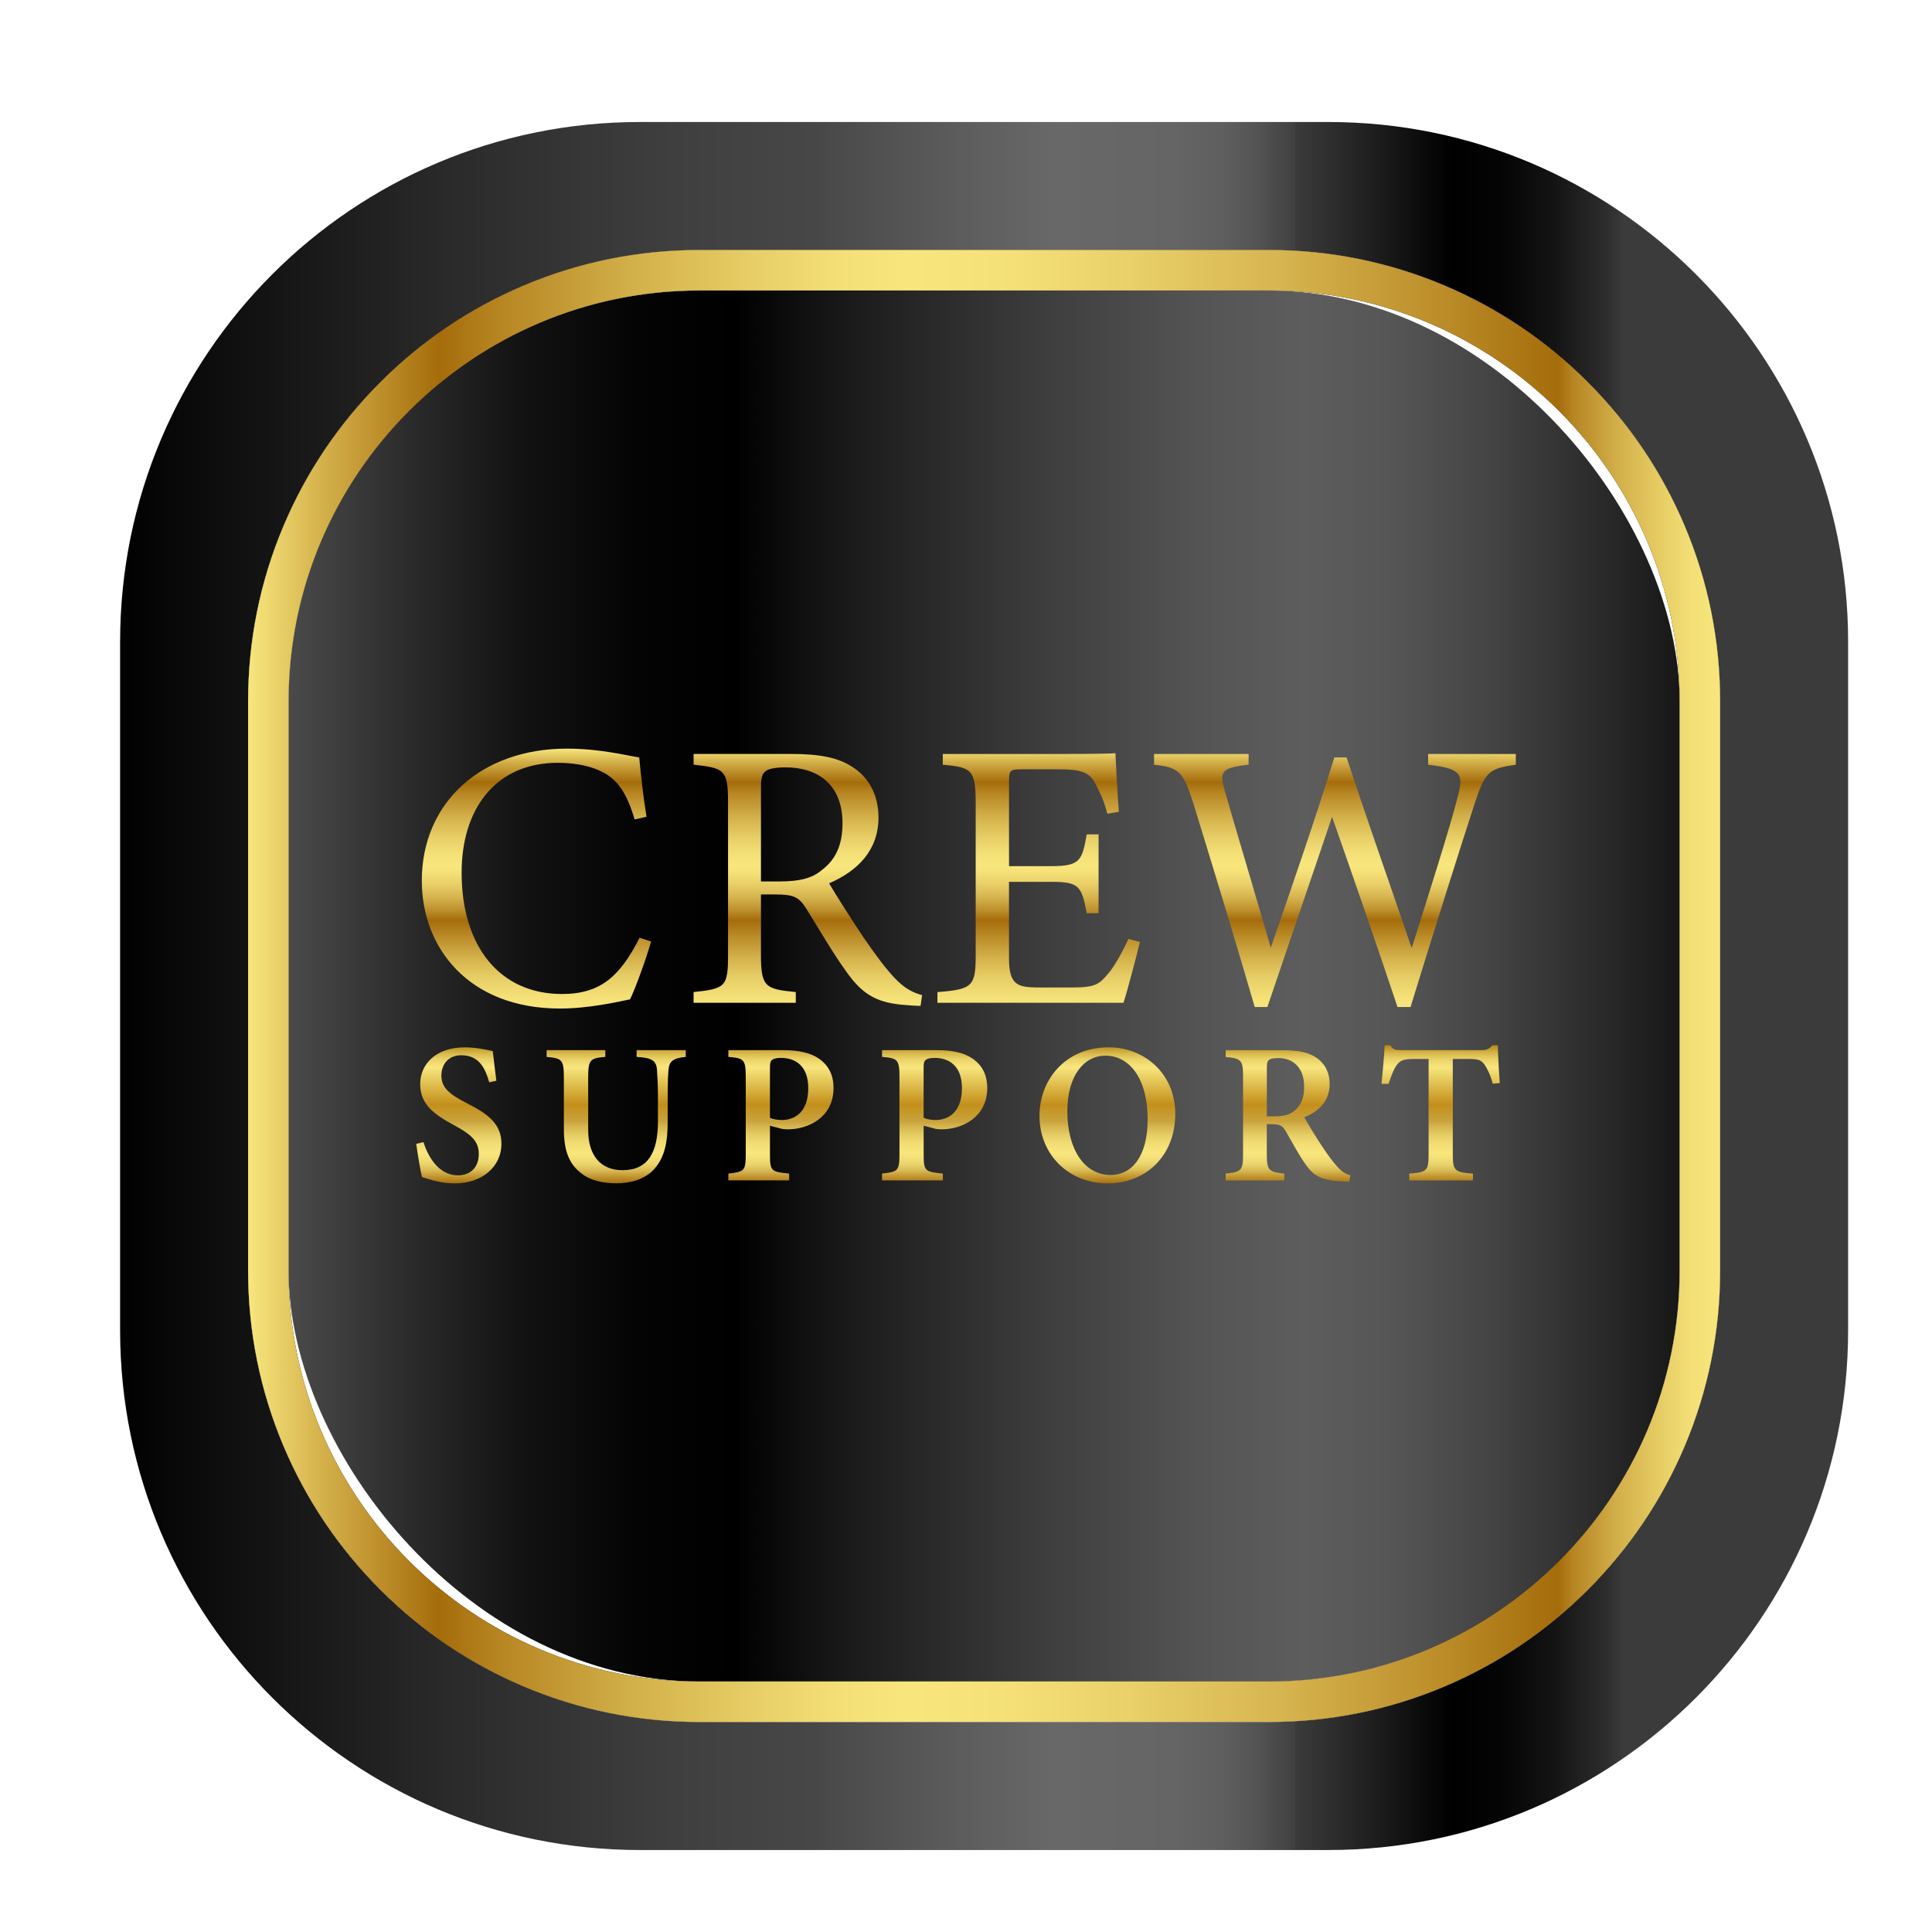 <?xml version="1.0" encoding="UTF-8"?><svg id="Layer_1" xmlns="http://www.w3.org/2000/svg" xmlns:xlink="http://www.w3.org/1999/xlink" viewBox="0 0 1080 1080"><defs><style>.cls-1{fill:url(#linear-gradient-6);}.cls-2{fill:url(#linear-gradient-2);filter:url(#outer-glow-12);}.cls-3{fill:url(#linear-gradient-5);}.cls-4{filter:url(#outer-glow-14);}.cls-5{fill:url(#linear-gradient-3);}.cls-6{fill:url(#linear-gradient);}.cls-7{fill:url(#linear-gradient-4);filter:url(#outer-glow-13);}</style><linearGradient id="linear-gradient" x1="67.14" y1="551.18" x2="1033.11" y2="551.18" gradientUnits="userSpaceOnUse"><stop offset="0" stop-color="#000"/><stop offset=".03" stop-color="#080808"/><stop offset=".19" stop-color="#2a2a2a"/><stop offset=".32" stop-color="#3f3f3f"/><stop offset=".4" stop-color="#474747"/><stop offset=".48" stop-color="#5b5b5b"/><stop offset=".54" stop-color="#686868"/><stop offset=".61" stop-color="#656565"/><stop offset=".64" stop-color="#5e5e5e"/><stop offset=".66" stop-color="#525252"/><stop offset=".68" stop-color="#404040"/><stop offset=".68" stop-color="#3b3b3b"/><stop offset=".73" stop-color="#1b1b1b"/><stop offset=".77" stop-color="#000"/><stop offset=".8" stop-color="#050505"/><stop offset=".83" stop-color="#141414"/><stop offset=".86" stop-color="#2d2d2d"/><stop offset=".87" stop-color="#3b3b3b"/><stop offset="1" stop-color="#3b3b3b"/></linearGradient><linearGradient id="linear-gradient-2" x1="161.32" y1="551.18" x2="938.93" y2="551.18" gradientUnits="userSpaceOnUse"><stop offset="0" stop-color="#4d4d4d"/><stop offset="0" stop-color="#4a4a4a"/><stop offset=".09" stop-color="#2a2a2a"/><stop offset=".17" stop-color="#121212"/><stop offset=".25" stop-color="#040404"/><stop offset=".32" stop-color="#000"/><stop offset=".41" stop-color="#1c1c1c"/><stop offset=".55" stop-color="#3f3f3f"/><stop offset=".66" stop-color="#555"/><stop offset=".73" stop-color="#5d5d5d"/><stop offset=".79" stop-color="#565656"/><stop offset=".86" stop-color="#454545"/><stop offset=".95" stop-color="#282828"/><stop offset="1" stop-color="#171717"/></linearGradient><filter id="outer-glow-12" filterUnits="userSpaceOnUse"><feOffset dx="0" dy="0"/><feGaussianBlur result="blur" stdDeviation="5"/><feFlood flood-color="#000" flood-opacity="1"/><feComposite in2="blur" operator="in"/><feComposite in="SourceGraphic"/></filter><linearGradient id="linear-gradient-3" x1="67.14" y1="551.18" x2="1033.11" y2="551.18" gradientUnits="userSpaceOnUse"><stop offset="0" stop-color="#3b3b3b"/><stop offset=".02" stop-color="#2c2c2c"/><stop offset=".05" stop-color="#181818"/><stop offset=".09" stop-color="#0a0a0a"/><stop offset=".14" stop-color="#020202"/><stop offset=".22" stop-color="#000"/><stop offset=".54" stop-color="#202020"/><stop offset=".85" stop-color="#000"/><stop offset=".89" stop-color="#020202"/><stop offset=".92" stop-color="#0c0c0c"/><stop offset=".95" stop-color="#1c1c1c"/><stop offset=".97" stop-color="#323232"/><stop offset="1" stop-color="#4f4f4f"/><stop offset="1" stop-color="#565656"/></linearGradient><linearGradient id="linear-gradient-4" x1="138.69" y1="551.18" x2="961.56" y2="551.18" gradientUnits="userSpaceOnUse"><stop offset="0" stop-color="#f8e67d"/><stop offset=".05" stop-color="#d4b14b"/><stop offset=".13" stop-color="#a56c0b"/><stop offset=".17" stop-color="#b68522"/><stop offset=".26" stop-color="#d2af49"/><stop offset=".34" stop-color="#e7cd65"/><stop offset=".4" stop-color="#f3df76"/><stop offset=".45" stop-color="#f8e67d"/><stop offset=".52" stop-color="#f4e077"/><stop offset=".6" stop-color="#e9d068"/><stop offset=".7" stop-color="#d7b550"/><stop offset=".8" stop-color="#be912d"/><stop offset=".89" stop-color="#a56c0b"/><stop offset=".9" stop-color="#b68522"/><stop offset=".93" stop-color="#d2af49"/><stop offset=".96" stop-color="#e7cd65"/><stop offset=".98" stop-color="#f3df76"/><stop offset="1" stop-color="#f8e67d"/></linearGradient><filter id="outer-glow-13" filterUnits="userSpaceOnUse"><feOffset dx="0" dy="0"/><feGaussianBlur result="blur-2" stdDeviation="5"/><feFlood flood-color="#000" flood-opacity="1"/><feComposite in2="blur-2" operator="in"/><feComposite in="SourceGraphic"/></filter><filter id="outer-glow-14" filterUnits="userSpaceOnUse"><feOffset dx="0" dy="0"/><feGaussianBlur result="blur-3" stdDeviation="5"/><feFlood flood-color="#000" flood-opacity=".75"/><feComposite in2="blur-3" operator="in"/><feComposite in="SourceGraphic"/></filter><linearGradient id="linear-gradient-5" x1="541.57" y1="563.77" x2="541.57" y2="418.48" gradientUnits="userSpaceOnUse"><stop offset="0" stop-color="#f8e67d"/><stop offset=".05" stop-color="#f3df76"/><stop offset=".12" stop-color="#e7cd65"/><stop offset=".2" stop-color="#d2af49"/><stop offset=".29" stop-color="#b68522"/><stop offset=".34" stop-color="#a56c0b"/><stop offset=".38" stop-color="#be912d"/><stop offset=".43" stop-color="#d7b550"/><stop offset=".48" stop-color="#e9d068"/><stop offset=".52" stop-color="#f4e077"/><stop offset=".55" stop-color="#f8e67d"/><stop offset=".6" stop-color="#f3df76"/><stop offset=".66" stop-color="#e7cd65"/><stop offset=".74" stop-color="#d2af49"/><stop offset=".83" stop-color="#b68522"/><stop offset=".87" stop-color="#a56c0b"/><stop offset=".95" stop-color="#d4b14b"/><stop offset="1" stop-color="#f8e67d"/></linearGradient><linearGradient id="linear-gradient-6" x1="535.53" y1="661.52" x2="535.53" y2="584.31" gradientUnits="userSpaceOnUse"><stop offset="0" stop-color="#a56c0b"/><stop offset=".01" stop-color="#ad7816"/><stop offset=".06" stop-color="#c79f3a"/><stop offset=".1" stop-color="#dcbe57"/><stop offset=".14" stop-color="#ebd46c"/><stop offset=".19" stop-color="#f4e178"/><stop offset=".22" stop-color="#f8e67d"/><stop offset=".27" stop-color="#f4e077"/><stop offset=".34" stop-color="#e8d068"/><stop offset=".41" stop-color="#d6b64f"/><stop offset=".45" stop-color="#c9a33d"/><stop offset=".57" stop-color="#c38f1b"/><stop offset=".75" stop-color="#e6c95c"/><stop offset=".84" stop-color="#f8e67d"/><stop offset=".86" stop-color="#f4e077"/><stop offset=".9" stop-color="#e9d167"/><stop offset=".94" stop-color="#d8b94c"/><stop offset=".98" stop-color="#c19728"/><stop offset="1" stop-color="#b48514"/></linearGradient></defs><path class="cls-6" d="m742.56,68.2h-384.87c-160.47,0-290.55,130.08-290.55,290.55v384.87c0,160.47,130.08,290.55,290.55,290.55h384.87c160.47,0,290.55-130.08,290.55-290.55v-384.87c0-160.47-130.08-290.55-290.55-290.55Zm219,642.06c0,34.06-6.67,67.11-19.84,98.23-12.71,30.05-30.91,57.04-54.08,80.21-23.17,23.17-50.16,41.37-80.21,54.08-31.12,13.16-64.17,19.84-98.23,19.84h-318.15c-34.06,0-67.11-6.67-98.23-19.84-30.05-12.71-57.04-30.9-80.21-54.08-23.17-23.17-41.37-50.16-54.08-80.21-13.16-31.12-19.84-64.17-19.84-98.23v-318.15c0-34.06,6.67-67.11,19.84-98.23,12.71-30.05,30.91-57.04,54.08-80.21,23.17-23.17,50.16-41.37,80.21-54.08,31.12-13.16,64.17-19.84,98.23-19.84h318.15c34.06,0,67.11,6.67,98.23,19.84,30.05,12.71,57.04,30.9,80.21,54.08,23.17,23.17,41.37,50.16,54.08,80.21,13.16,31.12,19.84,64.17,19.84,98.23v318.15Z"/><rect class="cls-2" x="161.32" y="162.38" width="777.61" height="777.61" rx="229.73" ry="229.73"/><path class="cls-5" d="m887.64,213.66c-23.17-23.17-50.16-41.37-80.21-54.08-31.12-13.16-64.17-19.84-98.23-19.84h-318.15c-34.06,0-67.11,6.67-98.23,19.84-30.05,12.71-57.04,30.9-80.21,54.08-23.17,23.17-41.37,50.16-54.08,80.21-13.16,31.12-19.84,64.17-19.84,98.23v318.15c0,34.06,6.67,67.11,19.84,98.23,12.71,30.05,30.91,57.04,54.08,80.21,23.17,23.17,50.16,41.37,80.21,54.08,31.12,13.16,64.17,19.84,98.23,19.84h318.15c34.06,0,67.11-6.67,98.23-19.84,30.05-12.71,57.04-30.9,80.21-54.08,23.17-23.17,41.37-50.16,54.08-80.21,13.16-31.12,19.84-64.17,19.84-98.23v-318.15c0-34.06-6.67-67.11-19.84-98.23-12.71-30.05-30.91-57.04-54.08-80.21Zm51.28,496.6c0,126.67-103.06,229.73-229.73,229.73h-318.15c-126.67,0-229.73-103.06-229.73-229.73v-318.15c0-126.67,103.06-229.73,229.73-229.73h318.15c126.67,0,229.73,103.06,229.73,229.73v318.15Z"/><path class="cls-7" d="m887.64,213.66c-23.17-23.17-50.16-41.37-80.21-54.08-31.12-13.16-64.17-19.84-98.23-19.84h-318.15c-34.06,0-67.11,6.67-98.23,19.84-30.05,12.71-57.04,30.9-80.21,54.08-23.17,23.17-41.37,50.16-54.08,80.21-13.16,31.12-19.84,64.17-19.84,98.23v318.15c0,34.06,6.67,67.11,19.84,98.23,12.71,30.05,30.91,57.04,54.08,80.21,23.17,23.17,50.16,41.37,80.21,54.08,31.12,13.16,64.17,19.84,98.23,19.84h318.15c34.06,0,67.11-6.67,98.23-19.84,30.05-12.71,57.04-30.9,80.21-54.08,23.17-23.17,41.37-50.16,54.08-80.21,13.16-31.12,19.84-64.17,19.84-98.23v-318.15c0-34.06-6.67-67.11-19.84-98.23-12.71-30.05-30.91-57.04-54.08-80.21Zm51.28,496.6c0,126.67-103.06,229.73-229.73,229.73h-318.15c-126.67,0-229.73-103.06-229.73-229.73v-318.15c0-126.67,103.06-229.73,229.73-229.73h318.15c126.67,0,229.73,103.06,229.73,229.73v318.15Z"/><g class="cls-4"><path class="cls-3" d="m363.97,526.33c-3,10.27-8.56,25.68-11.77,32.31-6.2,1.28-22.9,5.14-39.16,5.14-51.14,0-77.25-34.02-77.25-71.47,0-43.65,33.17-73.82,81.1-73.82,18.4,0,33.38,3.85,40.44,4.92.86,9.63,2.35,22.47,4.07,33.17l-6.63,1.5c-4.28-14.34-9.41-23.11-20.33-27.6-5.56-2.57-14.34-4.07-22.47-4.07-35.31,0-53.92,26.11-53.92,61.41,0,41.3,21.4,67.83,56.06,67.83,21.83,0,32.53-10.06,43.44-31.46l6.42,2.14Zm150.64,35.95c-2.78,0-5.14-.21-7.92-.43-15.62-1.07-23.97-5.14-33.38-18.4-7.92-10.91-15.62-24.39-22.47-35.31-4.28-6.85-7.06-8.13-17.97-8.13h-7.49v33.59c0,18.19,2.35,19.26,19.47,20.97v5.99h-57.13v-5.99c17.76-1.93,19.26-2.78,19.26-20.97v-85.38c0-18.19-2.35-18.83-19.26-20.76v-5.99h54.57c15.62,0,26.11,1.93,34.24,7.28,8.77,5.56,14.55,15.19,14.55,28.25,0,18.4-11.77,29.96-27.6,36.8,3.85,6.63,13.05,20.97,19.47,30.6,7.92,11.34,11.98,16.69,16.9,22.04,5.78,6.2,10.7,8.56,15.62,9.84l-.86,5.99Zm-78.96-69.54c11.13,0,18.19-1.71,23.54-6.2,8.35-6.21,11.77-14.77,11.77-26.32,0-22.9-15.19-31.24-31.67-31.24-6.21,0-9.84.86-11.34,2.14-1.92,1.5-2.57,3.64-2.57,9.2v52.43h10.27Zm201.57,33.81c-1.28,5.56-7.06,27.6-9.2,34.02h-104v-5.99c19.9-1.5,21.4-3.42,21.4-20.97v-84.52c0-19.04-2.35-20.11-18.4-21.61v-5.99h65.48c20.12,0,28.46-.21,31.03-.43.21,5.35,1.07,21.4,1.93,32.74l-6.42,1.07c-1.93-7.28-4.07-11.77-6.42-16.26-3.42-7.06-8.35-8.56-21.18-8.56h-20.33c-6.63,0-7.06.64-7.06,6.85v47.29h23.75c16.05,0,17.12-3.21,19.68-17.76h6.63v44.08h-6.63c-2.78-15.41-4.49-17.55-19.9-17.55h-23.54v42.58c0,14.98,4.71,16.26,15.41,16.48h19.9c13.05,0,15.19-1.93,19.9-7.49,4.06-4.49,8.56-13.27,11.55-19.69l6.42,1.71Zm210.13-99.07c-14.98,2.14-17.12,3.85-22.9,21.4-7.06,21.4-24.18,75.75-35.95,114.05h-7.28c-11.13-33.38-25.46-74.68-36.59-106.35-12.41,36.81-25.04,73.4-36.16,106.35h-7.06c-10.7-36.81-22.9-76.82-34.45-114.27-5.56-17.33-7.92-19.69-21.83-21.18v-5.99h52.85v5.99c-15.84,1.71-16.26,4.07-13.27,14.77,8.35,28.89,16.91,57.35,25.68,87.52,11.77-34.02,24.61-71.26,35.52-106.35h6.85c11.98,36.38,23.97,70.19,36.38,106.56,8.99-28.46,21.19-66.55,25.89-85.17,3.21-12.41,1.5-15.19-16.69-17.33v-5.99h49v5.99Z"/><path class="cls-1" d="m273.48,605c-2.12-7.25-5.26-15.11-15.64-15.11-7.28,0-11.11,5.22-11.11,11.34,0,6.71,4.42,10.48,14.08,15.38,12.5,6.29,19.49,11.88,19.49,22.81,0,12.71-10.7,22.11-26.17,22.11-7.01,0-13.2-1.9-18.23-3.55-.75-2.77-2.46-13.01-3.24-18.55l4.05-.97c2.24,7.21,8.04,18.56,19.26,18.56,7.26,0,11.68-4.73,11.68-11.93s-4.23-10.93-13.8-16.09c-11.69-6.31-18.95-11.84-18.95-23.05s8.87-20.47,24.97-20.47c7.22,0,13.16,1.68,15.59,2.06.45,4.1,1.11,9.46,2.01,16.6l-3.98.89Zm109.87-14.18c-7.13.59-9.27,2.6-9.64,7.03-.26,3.09-.48,7.21-.48,15.91v13.77c0,10.26-1.49,19.65-7.92,26.42-5.19,5.42-13.03,7.53-20.9,7.53-7.08,0-14.32-1.49-19.46-5.59-6.58-5.01-9.75-12.16-9.75-24.9v-28.42c0-10.23-.97-10.97-9.64-11.76v-3.79h32.81v3.79c-8.6.71-9.57,1.53-9.57,11.76v29.17c0,13.88,6.71,22.41,19.21,22.41,14.23,0,19.78-9.86,19.78-27.29v-13.1c0-8.63-.34-12.74-.56-15.99-.41-5.11-3.35-6.51-11.35-6.96v-3.79h27.47v3.79Zm54.6-3.79c8.54,0,15.14,1.53,19.73,4.67,5.17,3.54,8.27,8.88,8.27,16.49,0,16.28-13.86,23.04-25.37,23.11-1.16,0-2.5-.11-3.24-.22l-6.93-1.8v16.02c0,9.41.78,9.78,10.73,10.75v3.79h-33.98v-3.79c8.83-1.01,9.72-1.46,9.72-10.83v-43.38c0-9.61-1.16-10.34-9.72-11.02v-3.79h30.79Zm-7.54,37.82c1.34.67,3.86,1.24,6.72,1.24,5.98,0,14.69-3.3,14.69-17.85,0-12.47-7.26-16.89-15.29-16.89-2.66,0-4.36.56-5.03,1.2-.82.71-1.09,1.91-1.09,4.06v28.24Zm93.46-37.82c8.54,0,15.14,1.53,19.73,4.67,5.17,3.54,8.27,8.88,8.27,16.49,0,16.28-13.86,23.04-25.37,23.11-1.16,0-2.5-.11-3.24-.22l-6.93-1.8v16.02c0,9.41.79,9.78,10.73,10.75v3.79h-33.98v-3.79c8.83-1.01,9.72-1.46,9.72-10.83v-43.38c0-9.61-1.16-10.34-9.72-11.02v-3.79h30.8Zm-7.55,37.82c1.34.67,3.86,1.24,6.72,1.24,5.98,0,14.69-3.3,14.69-17.85,0-12.47-7.26-16.89-15.29-16.89-2.67,0-4.36.56-5.04,1.2-.82.71-1.09,1.91-1.09,4.06v28.24Zm103.49-39.39c20.17,0,37.17,14.97,37.17,37.11,0,23.94-16.79,38.95-37.77,38.95-22.09,0-38.14-16.35-38.14-37.78,0-19.47,13.86-38.28,38.74-38.28Zm-1.88,4.65c-11.82,0-21.28,10.97-21.28,31.19s8.88,35.53,24.28,35.53c11.66,0,20.62-10.23,20.62-31.12,0-22.65-10.03-35.59-23.61-35.59Zm136.29,70.48c-.95,0-2.25-.04-3.64-.15-12.11-.63-16.33-3.34-20.24-8.83-4.36-6-7.88-12.92-11.62-19.28-1.88-3.22-3.41-3.89-7.74-3.89l-2.83-.07v16.79c0,9.23,1.16,9.93,9.76,10.9v3.79h-32.75v-3.79c8.79-.94,9.72-1.67,9.72-10.9v-43.53c0-9.09-1.16-10-9.72-10.79v-3.79h31.11c9.34,0,14.98,1.08,19.45,4.1,4.52,2.98,7.55,7.95,7.55,14.86,0,9.85-6.45,15.39-14.16,18.54,1.8,3.4,6.33,10.76,9.69,15.87,4,6.08,6.34,9.03,8.63,11.61,2.73,3.03,4.43,4.04,7.45,5.01l-.67,3.57Zm-42.21-36.55c5.17,0,8.87-.82,11.45-3.03,3.93-3.18,5.58-7.51,5.58-13.34,0-11.91-7.23-16.21-14.32-16.21-3.1,0-4.72.45-5.43,1.12-.86.71-1.12,1.98-1.12,4.45v27.01h3.85Zm122.44-18.26c-1.16-4.61-3.23-8.67-4.39-10.39-1.94-2.59-2.91-3.44-9.36-3.44h-8.58v53.32c0,9.17,1.04,10.04,11.25,10.79v3.79h-35.58v-3.79c9.83-.74,10.8-1.57,10.8-10.79v-53.32h-8.01c-6.23,0-8.02.89-10.08,3.81-1.49,2.17-2.82,5.73-4.28,10.09h-3.94c.74-7.71,1.49-15.86,1.75-21.55h3.09c1.68,2.61,2.98,2.72,6.27,2.72h44.65c3.07,0,4.4-.59,6.22-2.72h3.05c.07,4.9.52,14.13,1.08,21.14l-3.94.34Z"/></g></svg>